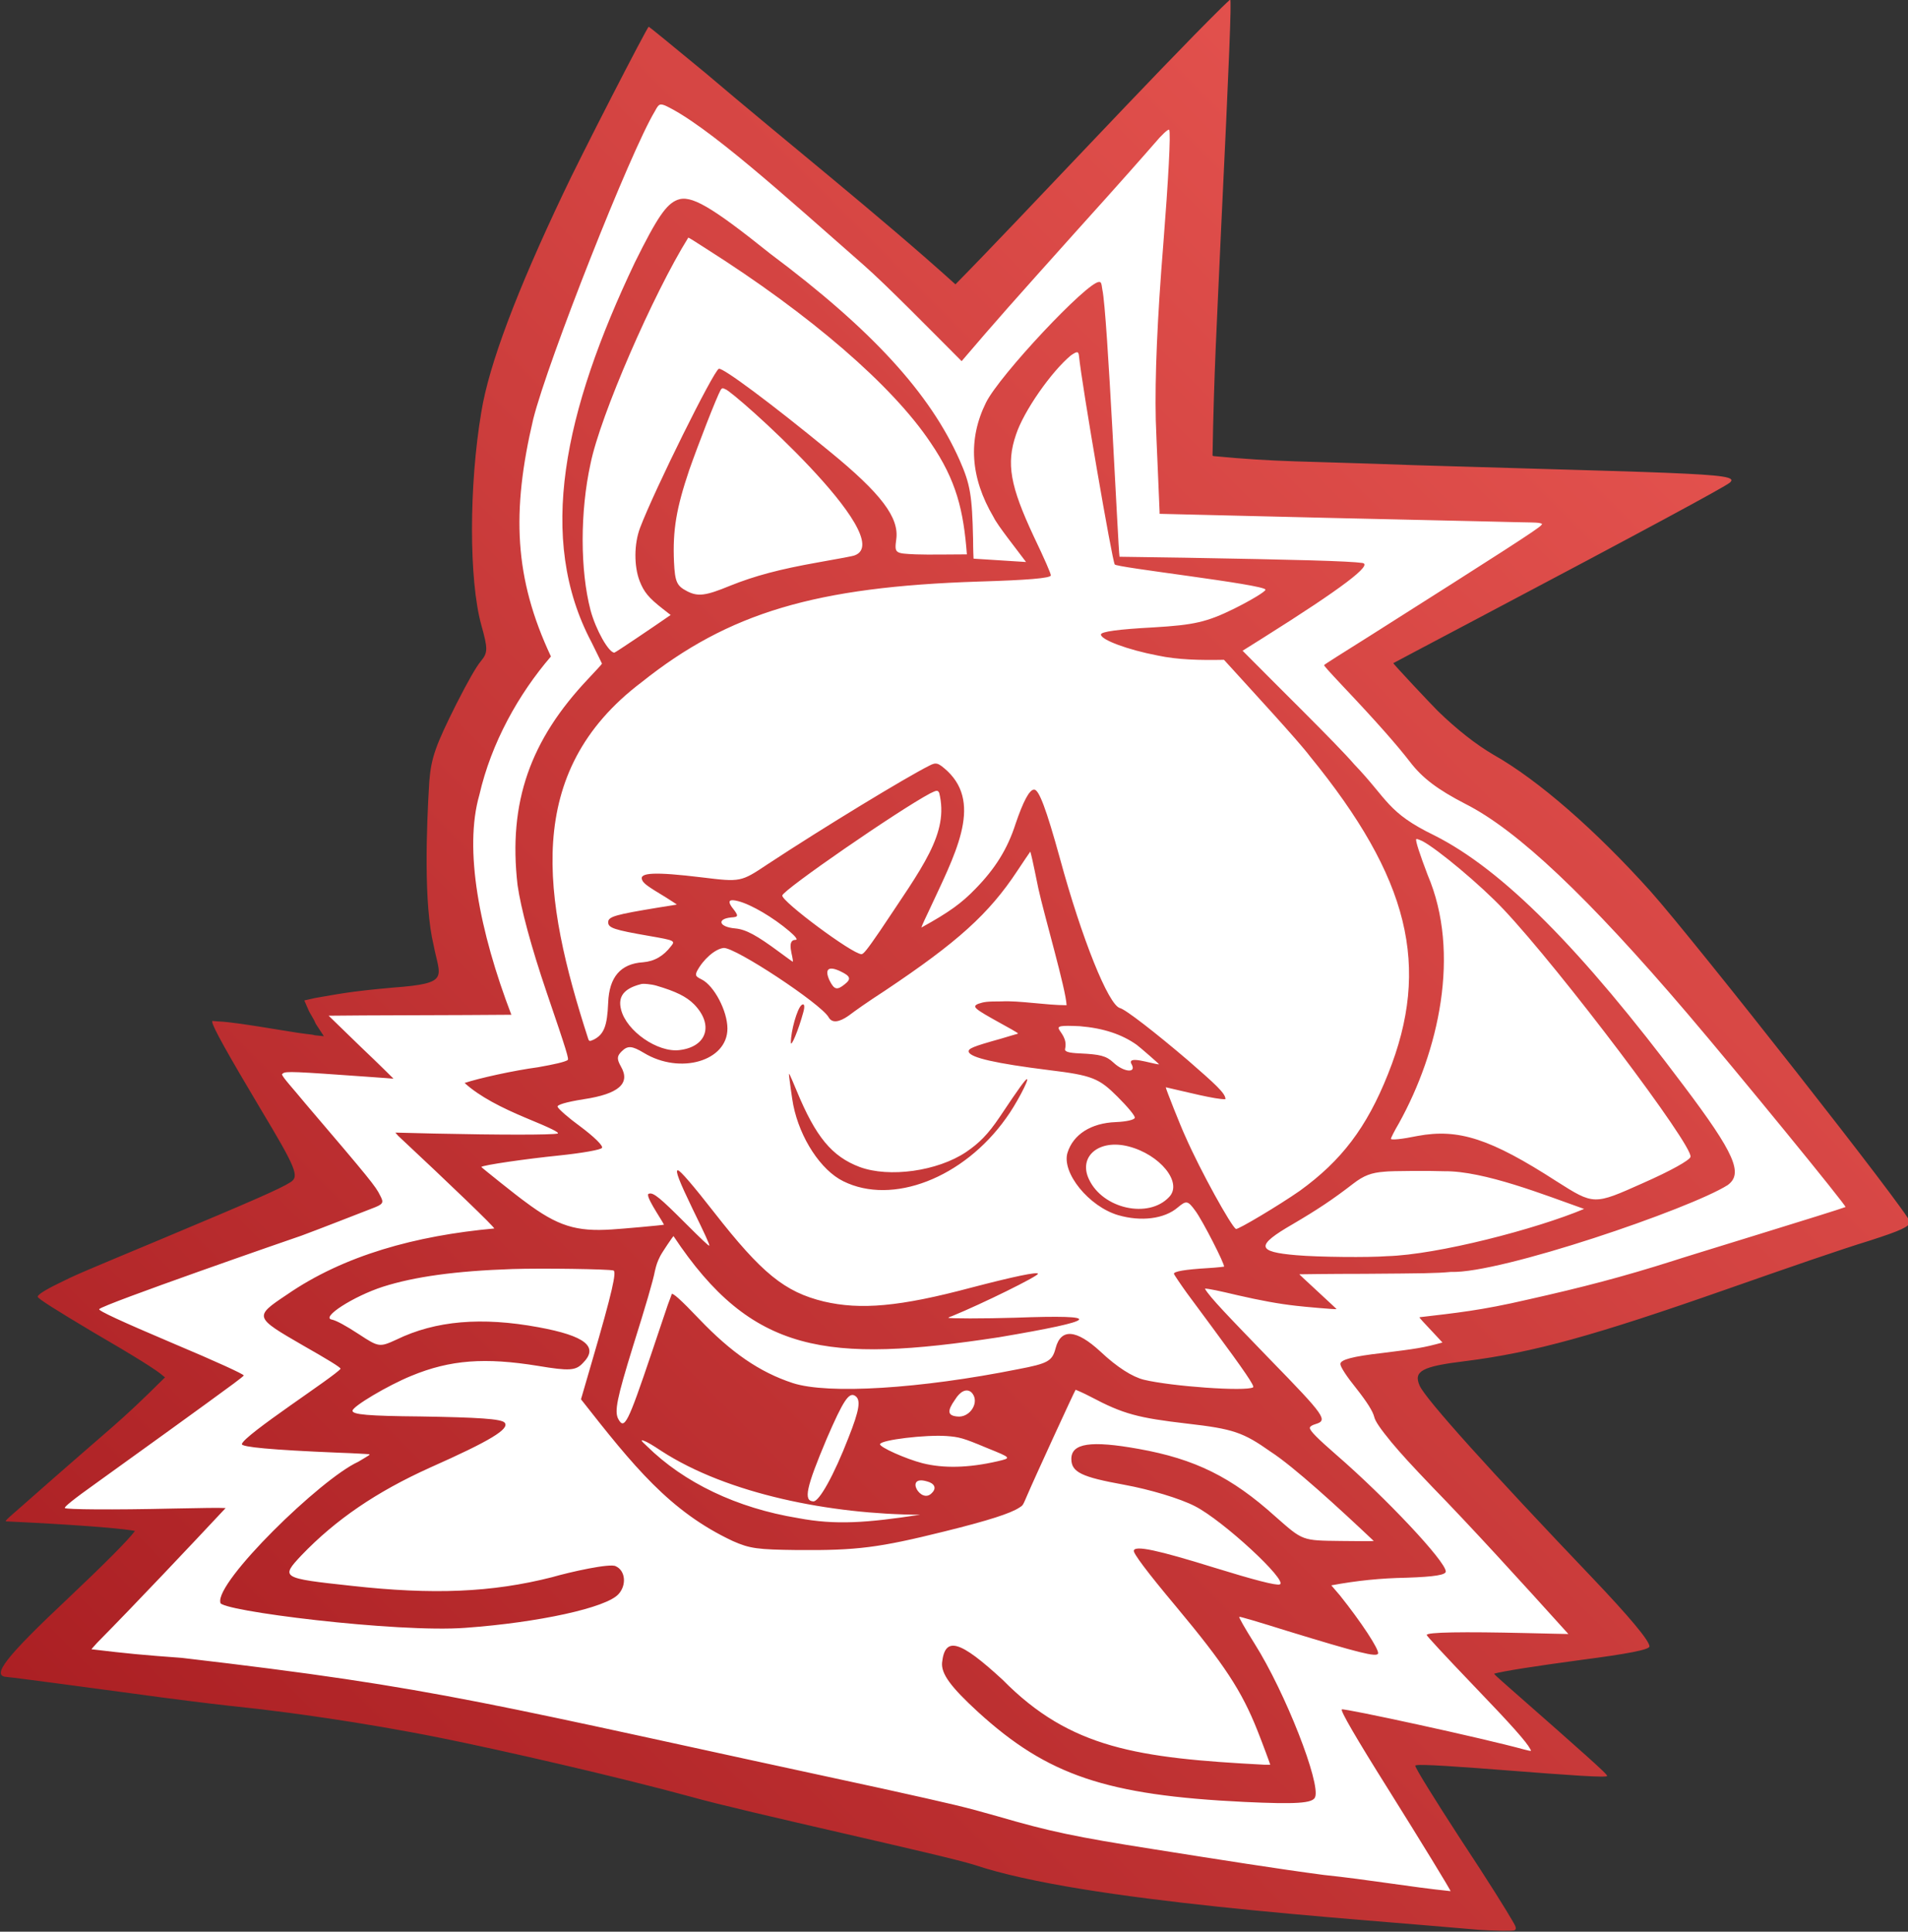 <?xml version="1.0" encoding="utf-8"?>
<!-- Generator: Adobe Illustrator 28.1.0, SVG Export Plug-In . SVG Version: 6.00 Build 0)  -->
<svg version="1.1" id="svg" xmlns="http://www.w3.org/2000/svg" xmlns:xlink="http://www.w3.org/1999/xlink" x="0px" y="0px"
	 viewBox="0 0 400 404.9" style="enable-background:new 0 0 400 404.9;" xml:space="preserve">
<rect x="0" y="0" width="400" height="404.9" fill="#333333" stroke="none"/>
<style type="text/css">
	.st0{fill-rule:evenodd;clip-rule:evenodd;fill:#FFFFFF;}
	.st1{fill-rule:evenodd;clip-rule:evenodd;fill:url(#path0_00000044138338006294416880000008435001375171218563_);}
</style>
<polygon id="Fill_Color" class="st0" points="307.7,399.2 216.4,389.2 91.6,360.1 13.3,347.1 37.1,319.1 8.8,317.1 41.2,288.8 
	13.3,273.2 69.5,249.3 53,219.6 75.9,221 66.1,210.3 99.3,208.1 94.5,163.8 108.4,136.7 103.5,102.2 118.9,49.7 137.2,14.5 
	201,66.5 251.7,13.6 250.1,102.1 338,104.4 284,139 306.1,161.4 328.5,176.9 392.5,254.4 334.8,276 290.3,287 335.7,344 
	306.8,348.6 327.4,369.5 291.5,367.3 "/>
<g id="Icon">
	
		<linearGradient id="path0_00000176041492027617038780000007135803841751284368_" gradientUnits="userSpaceOnUse" x1="28.732" y1="403.139" x2="429.277" y2="2.594">
		<stop  offset="0" style="stop-color:#A91E22"/>
		<stop  offset="1" style="stop-color:#F15E58"/>
	</linearGradient>
	
		<path id="path0" style="fill-rule:evenodd;clip-rule:evenodd;fill:url(#path0_00000176041492027617038780000007135803841751284368_);" d="
		M256.1,1.6c-13.7,13.5-42,44-55.8,58c-15.6-14.1-35.7-30.1-52.4-44.3C141,9.6,136.1,5.6,136,5.6c-0.3,0-14.6,27.8-17.9,34.9
		c-9.7,20.4-15.6,35.9-17.2,45.9c-2.6,15.4-2.6,35.2,0,44.6c1.4,5,1.4,5.8-0.1,7.6c-1,1.2-2.7,4.2-5.1,8.9
		c-4.4,8.8-5.3,11.3-5.7,16.3c-0.6,9.7-1.2,25.6,0.9,34.3c1.3,6.8,3.6,8-8.4,8.9c-9.2,0.8-11.8,1.4-16.5,2.2l-2.2,0.5l1,2.3
		c1.3,2.3,0.9,1.5,1.4,2.6l1.7,2.6L66,217c-1.1-0.3-0.7,0-7.2-1.1c-7.3-1.2-10.7-1.7-13-1.8l-1.3-0.1v0.2c0,0.9,3.3,6.8,10.1,18.2
		c7.5,12.5,8.2,14.2,6.3,15.4c-2.2,1.4-7.7,3.8-27.5,12.1c-17,7.1-17.5,7.3-21.1,9.1c-2.9,1.4-4.4,2.4-4.4,2.8s4.2,3,11.4,7.3
		c9.1,5.3,13.6,8.1,14.9,9.3l0.4,0.3c-10.5,10.4-9.2,8.6-29.8,26.8c-3.9,3.4-3.9,3.4-3.3,3.4c4.4,0.2,22.2,1.1,26.8,2
		c-1.5,2-6.5,7-13.9,14c-13.3,12.5-16.3,16.4-13,16.6c2.2,0.2,18.4,2.4,25.9,3.4c18.8,2.6,26.4,3.2,28.4,3.5
		c3.4,0.4,19.4,2.4,36.8,5.9c12.9,2.6,36.9,8.1,52.3,12.3c11.3,3.2,53.3,12.3,59.5,14.3c23,7.7,77.7,11.1,105.7,13.6
		c2.9,0.2,7.2,0.3,7.5,0.1c0.4-0.2,0.4-0.6-0.2-1.6c-1.5-2.6-4.9-8.1-11.3-17.8c-5.2-8-9.3-14.6-9.3-15.1c0-1,41.5,3.2,40.2,2.1
		c0-0.4-4.4-4.3-21-18.9c-2.5-2.2-2.8-2.5-2.6-2.5c1.7-0.5,8.7-1.6,18.4-2.9c9.2-1.2,14.1-2.1,14.1-2.8c0-1.2-4.3-6.3-12-14.4
		c-21.1-22.1-35.1-37.6-36.2-40.3c-1.3-3,0.5-4,9.6-5.1c14.3-1.8,27.2-5.4,54.6-15c13.7-4.8,23.8-8.3,30.3-10.3
		c6.2-2,8.3-2.9,8.3-3.9c0-1.5-45.2-59-54.4-69.3c-11.4-12.7-23.5-23.3-32.9-28.6c-3.6-2.1-7.7-5.3-11.7-9.2
		c-1.5-1.5-9.4-9.9-9.3-10c0,0,7.7-4.1,17-9c37.1-19.6,52.2-27.8,53.5-28.8c1.5-1.2-1.1-1.6-13.4-2.1c-4.9-0.2-11.2-0.4-52.8-1.6
		c-24.2-0.9-28.2-0.6-42-1.9l-0.2-0.1c0.3-17.6,0.9-27.4,1.8-47.6c1.7-35.2,2.2-47.9,1.9-48C257.7,0.1,257,0.7,256.1,1.6
		 M139.4,22.1c8.7,4,25.3,19.1,41.6,33.4c4.9,4.3,14.2,13.8,20.6,20.2c7.6-8.9,10.2-11.8,24-27.2c9.3-10.3,14.4-16.1,16.4-18.4
		c1.5-1.8,2.9-3.1,3.1-2.9c0.4,0.4-0.2,11-1.2,23.7c-1.3,16-1.8,28.2-1.6,37.1c0.1,3.5,0.8,18.6,0.8,19.3v0.4
		c19.6,0.5,54.6,1.3,68.5,1.6c10.6,0.3,10.7,0.1,11.7,0.5l-0.2,0.3c-0.7,0.8-8,5.5-36.1,23.3c-5.1,3.2-9.4,5.9-9.4,6
		c-0.1,0.1,0.9,1.2,3.9,4.4c7.1,7.5,11.4,12.4,14.1,15.9c2.6,3.4,5.8,5.8,11.6,8.8c10.9,5.5,25.7,19.5,46.6,44
		c10.4,12.2,33.3,40.2,33.1,40.5c-1.7,0.7-34.5,10.7-36.2,11.3c-10.4,3.3-18.8,5.5-30.4,8.1c-9.9,2.3-15.1,2.8-22.7,3.7
		c-0.1,0.1,0.7,0.9,3.5,3.9l1.3,1.4c-4,1.1-5.4,1.3-12.6,2.2c-6.2,0.7-8.8,1.4-8.8,2.3c0,0.6,1.3,2.6,3.4,5.2
		c2.2,2.8,3.4,4.7,3.7,5.9c0.2,0.9,1.3,2.5,3.6,5.3c2.1,2.5,4.1,4.7,8.6,9.4c8,8.2,18.3,19.5,28.5,30.8c-1,0-4.1-0.1-9-0.2
		c-13-0.3-20.7-0.2-20.7,0.4c0,0.2,3.4,3.9,10.3,11.1c7.5,7.8,10.6,11.3,11.4,12.8c0.3,0.5,0.3,0.5-1.3,0.1
		c-8.7-2.4-37.8-8.7-38.2-8.4c-0.3,0.3,2.8,5.7,9.9,17c6.7,10.7,13,21,12.9,21.1c-8.7-0.9-17-2.4-26.6-3.4
		c-9.8-1.3-21.2-3.1-35.7-5.4c-16.5-2.6-21.7-3.7-32.7-6.9c-7-2-9.2-2.5-24.1-5.8c-84.1-18.1-92-21-146.9-27.4
		c-8.2-0.6-11.4-0.9-18.9-1.8c-0.1,0,0.5-0.6,1.2-1.4c8-8.1,19.7-20.5,26.9-28.2c-1.8-0.1-4.8,0-10.9,0.1c-13,0.3-22.5,0.2-22.8-0.1
		c-0.2-0.2,1.6-1.7,6.8-5.4C27.5,305.6,43.6,294,49,290c1.2-0.9,2.1-1.6,2.1-1.7c-0.1-0.3-5.5-2.8-15-6.8
		c-10.6-4.5-15.6-6.8-15.3-7.1c0.8-1,40.3-14.7,42.4-15.4c3.8-1.4,12.2-4.7,14.8-5.7c2.4-0.9,2.5-1.2,1.7-2.7
		c-0.9-1.9-2.2-3.5-15.6-19.2c-2.8-3.4-4.7-5.4-5-6.2l0.2-0.2c0.6-0.5,2.4-0.4,17.8,0.7c3,0.2,5.4,0.4,5.4,0.4s-3-3-6.8-6.6
		l-6.8-6.6c6.3-0.1,28.2-0.1,38.3-0.2c-6.7-17.5-10-34.7-6.7-46.1c2.5-10.9,8.2-21.1,15-29c-7.7-16.4-8.3-30.3-3.7-49.8
		c3.1-12.3,20.4-56.1,25.5-64.5C138.1,21.8,138.3,21.7,139.4,22.1 M142,41.9c-2.3,0.9-4.2,3.6-8.9,13.1
		c-14.9,31.3-20.6,57.9-9.1,79.6c1.2,2.4,2.2,4.5,2.2,4.5c0,0.1-1.3,1.5-2.9,3.2c-12.1,12.8-16.8,25.8-14.8,43.2
		c0.7,4.9,2.8,12.8,6.1,22.5c4.3,12.6,4.7,14,4.4,14.2c-0.6,0.4-2.8,0.9-6.2,1.5c-5.2,0.7-12.4,2.3-15.4,3.3
		c3.2,2.9,7.8,5.2,12.8,7.3c5.1,2.1,7.2,3.1,6.7,3.3c-1.3,0.3-12,0.3-25.9,0c-4.4-0.1-8-0.2-8.1-0.2c0,0,0.2,0.3,0.6,0.7
		c10.7,10,20.4,19.3,20.1,19.4c-16.4,1.5-31.5,5.6-43.5,13.9c-6.9,4.6-6.8,4.7,3.4,10.6c5.1,2.9,7.9,4.6,7.9,4.9
		c-1.2,1.6-20.3,13.9-20.7,15.8c0,0.6,5.9,1.2,20.4,1.8c3.2,0.1,6,0.3,6.2,0.3c0.4,0.1,0.3,0.1-2.2,1.6c-7.9,3.6-30,25.2-28.9,29.5
		c-0.6,1.7,37.2,6.4,51.4,5.3c15.2-1.1,29.6-4.2,32.1-7.1c1.7-1.9,1.4-4.9-0.6-5.8c-1.1-0.7-9.6,1.2-13.4,2.3
		c-12.6,3.2-24.9,3.7-42,1.8c-14.8-1.6-14.9-1.7-10.5-6.4c7.2-7.5,15.7-13.3,27-18.4c12.6-5.6,16.7-8.1,15.6-9.4
		c-0.7-0.8-5.5-1.1-17.6-1.3c-11.1-0.1-14.3-0.4-14.3-1.2c0-0.9,7.4-5.3,12.3-7.3c8.2-3.4,15.5-3.9,26.6-2.1c6.6,1.1,7.9,1,9.4-0.6
		c3.4-3.4,0.5-5.7-9.3-7.5c-11.9-2.2-21.6-1.4-29.8,2.6c-3.5,1.6-3.7,1.6-7.8-1.1c-2.9-1.9-4.8-2.9-5.7-3.1
		c-2.5-0.4,4.5-4.9,10.7-6.9c6.6-2.1,15.2-3.3,27.1-3.7c6.1-0.2,20.1,0,21.2,0.3c0.7,0.2-0.2,4.4-4.5,19.1l-2.3,7.9
		c11,14,18.6,23.5,31.8,29.7c3.6,1.6,5.2,1.8,13.6,1.9c12.5,0.1,17.1-0.5,30.8-3.9c9.3-2.3,13.9-3.8,15.7-5c0.8-0.5,0.7-0.4,1.7-2.7
		c1.4-3.3,9.9-21.8,10.1-22c0,0,1.5,0.6,3.2,1.5c6.8,3.6,9.9,4.4,20.2,5.6c9.6,1.1,11.7,1.8,17.5,5.9c4.8,3.1,14.2,11.7,21.6,18.7
		c-1.2,0.1-3.1,0-6.8,0c-8.3-0.1-8,0-13.8-5.1c-9.2-8.3-16.9-12.1-28.7-14.2c-10-1.8-14.1-1.2-14.1,2.1c0,2.8,2.2,3.8,11,5.4
		c5.5,1,11.8,2.9,14.9,4.5c5.9,3,19.6,15.7,17.8,16.4c-0.7,0.3-5.6-1-13.7-3.5c-11.9-3.7-16.6-4.7-16.9-3.6
		c-0.2,0.5,2.7,4.4,8.9,11.8c10.1,12.1,13.7,17.6,17,25.9c1,2.5,2.7,7.1,2.7,7.2c0,0-0.6,0-1.2,0c-26.6-1.4-40.7-3.4-54.9-17.8
		c-9-8.3-12.1-9.2-12.7-3.6c-0.2,2.3,1.7,5,7.6,10.4c14.5,13.2,26.8,17.4,55.8,18.8c10.8,0.5,14.3,0.3,14.8-1
		c1.2-2.9-6.2-21.9-12.7-32.2c-2.2-3.5-3.3-5.5-3.2-5.6c0.1-0.1,3.8,1,10.2,3c14.7,4.5,18.6,5.5,18.9,4.7s-3.6-6.7-8-12.2l-1.8-2.1
		c5.4-1,10.3-1.5,15.8-1.6c5.9-0.2,8.2-0.6,8.2-1.3c0-2.1-12.5-15.4-23-24.5c-3.9-3.4-5.5-5-5.5-5.6c0-0.3,0.5-0.6,1.2-0.8
		c2.6-0.8,2.1-1.6-9.6-13.6c-8.5-8.8-12.7-13.1-13.6-14.8c0.8,0,3.1,0.5,6.9,1.4c4.8,1.1,8.6,1.8,12.2,2.2c1.6,0.2,8.4,0.8,8.5,0.7
		c0.2,0.1-8-7.4-7.8-7.3c0,0,6.2-0.1,13.6-0.1c12.8-0.1,14.9-0.1,18.2-0.4c10.3,0.4,50.1-13.2,58-18.2c3.3-2.4,1.5-6.6-9.2-20.8
		c-21.6-28.8-38-45.3-52.3-52.5c-9.9-4.8-9.7-7.5-16.8-14.9c-3.6-4.2-16.6-16.9-23.4-23.8l4.3-2.7c16.7-10.5,23.1-15.4,20.8-15.7
		c-2.7-0.4-14-0.7-37.2-1.1c-7.5-0.1-13.7-0.2-13.7-0.2c-0.3-1.6-2.5-51.1-3.6-56c-0.2-1.5-0.3-1.6-0.7-1.6
		c-2.5,0-20.9,19.6-23.7,25.3c-3.8,7.7-3.3,15.7,1.6,24c0.8,1.7,4.8,6.7,6.8,9.4c-0.1,0-10.9-0.7-11-0.7c0,0-0.1-1.8-0.1-4.1
		c-0.2-9.2-0.6-11.5-2.8-16.5c-6.2-14-18.3-27.3-39.7-43.3C148.9,43.1,144.8,40.8,142,41.9 M148,52.1c21.8,13.8,39.1,28.7,47.1,40.7
		c5.4,7.9,6.9,14.2,7.6,23.4c-3,0-8.1,0.1-10.7,0c-4.4-0.2-4.5-0.2-4.1-3.2c0.6-4.5-3.1-9.5-14-18.4c-12.3-10.1-22.4-17.6-23.2-17.3
		c-1.1,0.4-13.5,25.4-16.5,33.3c-1.3,3.4-1.3,8.1-0.1,11.2c0.9,2.3,1.9,3.5,4.7,5.7c1,0.8,1.8,1.4,1.8,1.4
		c-3.6,2.5-11.6,7.9-11.8,7.9c-1.2,0-3.9-4.8-5-8.9c-2.2-8.4-2.2-20.7,0-30.7c2-10,13.2-35.7,20.5-47.4
		C144.4,49.8,146,50.8,148,52.1 M226.2,74.6c0.6,6.1,7,43.2,7.5,43.7c-0.2,0.6,31.5,4.2,31.6,5.3c0,0.4-3,2.2-6.6,4
		c-5.7,2.8-8.4,3.4-16.8,3.9c-7.5,0.4-11.1,0.9-11.1,1.5c0,1.1,5.6,3.2,11.9,4.4c4.2,0.9,8.9,1,13.9,0.9c5.9,6.5,15.6,17,18,20.2
		c20.9,25.6,25.4,44.1,16.4,66.6c-4.5,11.3-9.8,18.2-18.5,24.5c-4.3,3-13,8.2-13.4,8c-1-0.6-7.4-12.1-10.6-19.4
		c-0.9-1.9-4.2-10.2-4.1-10.3c4,0.9,10.6,2.6,12.5,2.5c0.1-1.2-2.3-3.3-7.8-8.1c-6.8-5.8-13.1-10.7-14.3-11
		c-2.4-0.6-8-14.5-12.6-31.4c-2.9-10.5-4.4-14.4-5.4-14.4s-2.3,2.5-3.9,7.2c-1.7,5.3-4.3,9.4-8.4,13.6c-2.9,3-5.5,4.9-11.3,8.1
		c-0.1,0.1,0.1-0.5,1.4-3.2c5.5-11.9,11.5-22.5,4-29.6c-1.9-1.7-2.3-1.9-3.8-1.1c-4.8,2.4-22.1,12.9-33.8,20.6
		c-5.7,3.8-5.7,3.8-13.9,2.8c-9.9-1.2-13.1-1-12.5,0.5c0.3,0.8,1.2,1.4,5,3.7c1.3,0.8,2.3,1.5,2.3,1.5s-1.7,0.3-3.7,0.6
		c-9.1,1.5-10.7,1.9-10.7,3.1c0,1.2,1.2,1.6,8.7,2.9c5.2,0.9,5.4,1,4.5,2.1c-1.6,2.1-3.5,3.2-5.9,3.4c-4.7,0.3-7.1,3.1-7.3,8.5
		c-0.2,4.9-0.9,6.6-3,7.7c-0.9,0.4-1,0.4-1.2-0.2c-9.5-29.4-13.8-55.8,11.2-74.7c18.3-14.6,36.5-20,70.7-21.1
		c10-0.3,15.1-0.7,15.1-1.3c0-0.4-1.3-3.4-3.6-8.2c-4.9-10.5-5.8-15.2-3.7-21.3c1.6-4.9,7.4-13.2,11.5-16.6
		C225.8,73.6,226.1,73.6,226.2,74.6 M152.1,81.6c1.6,0.4,36.4,31.3,27.1,34.8c-0.5,0.2-2.8,0.6-7.8,1.5c-7.9,1.4-13.2,2.8-18.4,4.9
		c-5.1,2.1-6.7,2.3-9,1.1c-2.1-1.1-2.5-1.9-2.7-6.1c-0.3-6.7,0.5-11.3,3.2-19.3c1.9-5.4,5.7-15.2,6.6-16.8
		C151.4,81.3,151.5,81.3,152.1,81.6 M196.9,166.2c2.1,8.5-3.5,15.5-12.4,28.9c-2.8,4.1-3.5,4.9-3.9,4.9c-1.9,0-16.8-11.1-16.6-12.3
		s24.4-17.9,31-21.4C196.4,165.6,196.6,165.6,196.9,166.2 M298.2,176.3c3.2,1.7,12.2,9.2,17,14.3c11.9,12.6,39.9,49.7,39.2,51.9
		c-0.2,0.7-4.1,2.9-10,5.5c-10.3,4.6-10.2,4.6-18.1-0.4c-13.8-8.9-20.5-11.1-29.1-9.5c-3.4,0.7-5.6,0.9-5.6,0.6
		c0-0.2,0.7-1.6,1.7-3.3c8.3-15,13-35.6,6-52c-1.6-4.2-2.6-7.2-2.4-7.5C297,175.8,297.3,175.9,298.2,176.3 M217.7,186.3
		c1.2,5.5,5.8,21.2,5.9,24.4c-4.3,0-10-1-13.6-0.8c-3.2,0-3.7,0.1-4.9,0.5c-1.4,0.6-0.9,1,4.7,4.1c4,2.2,3.7,2.1,3.5,2.2
		c-0.1,0-1.7,0.5-3.4,1c-6.1,1.7-7,2.1-6.8,2.8c0.4,1.2,5.6,2.4,16.8,3.8c9.1,1.1,10.5,1.7,14.4,5.6c2.1,2.1,3.7,4,3.6,4.4
		c-0.1,0.4-1.6,0.8-4,0.9c-5.2,0.2-8.9,2.6-10.1,6.4c-1.3,4.2,4.5,11.3,10.6,13.1c4.8,1.4,9.7,0.8,12.5-1.6c1.8-1.5,2.1-1.5,3.7,0.7
		c1.5,2,6.3,11.4,6,11.7c0,0-1.5,0.2-3.3,0.3c-5,0.3-7.2,0.7-7.2,1.2c0,0.1,1.4,2.2,2.7,4c1.4,1.9,1.1,1.5,5.4,7.3
		c6.8,9.2,8.9,12.3,8.5,12.5c-1.6,0.9-17.1-0.2-22.9-1.6c-2.4-0.6-5.6-2.6-9.1-5.9c-5.1-4.7-8.3-4.9-9.4-0.7
		c-0.7,2.7-1.6,3.2-7.9,4.4c-20.5,4.1-39.8,5.3-47.2,2.9c-7-2.3-12.9-6.4-19.6-13.4c-3.9-4.1-5.7-5.7-5.8-5.2c0,0.1-0.4,1.1-0.8,2.2
		c-0.4,1.1-1.9,5.7-3.4,10.1c-5,14.8-5.7,16.2-7,13.8c-0.8-1.6-0.3-4.2,3.1-15.2c2.7-8.6,4.2-13.7,4.6-15.8c0.3-1.3,0.5-1.9,1.1-3.1
		c0.4-0.8,2.7-4.2,2.8-4.2c16.4,24.7,32.1,26.7,68.2,21.2c21.3-3.6,22.3-4.8,3.5-4.1c-6.7,0.2-14.1,0.2-14.1,0c0,0,0.3-0.2,0.7-0.3
		c6.6-2.7,18.1-8.4,18.1-8.9s-5.2,0.6-14,2.9c-15,4-23.2,4.7-30.9,2.9c-8.2-2-13-5.9-23-18.7c-4.3-5.5-7.1-8.8-7.6-8.8
		c-0.6,0,0.3,2.3,3.1,8.1c2.6,5.3,3.6,7.5,3.5,7.7c-0.1,0.1-1.4-1.1-5.2-4.9c-4.9-4.9-6.5-6.3-7.4-6c-1.2,0,2.4,5.1,3.1,6.5
		c-0.1,0.1-9.1,0.9-10.9,1c-7.5,0.5-11.4-0.7-18.2-5.8c-1.7-1.2-9.3-7.3-9.2-7.3c0.4-0.4,9.4-1.7,16.3-2.4c4.8-0.5,8.8-1.2,9-1.6
		c0.3-0.4-1.6-2.3-4.7-4.6c-2.2-1.6-4.4-3.5-4.6-4c-0.2-0.4,1.7-1,5.5-1.6c7.3-1.1,9.8-3.3,7.8-6.8c-0.9-1.6-0.9-2.2,0.1-3.2
		c1.3-1.3,2.2-1.2,4.7,0.3c7.6,4.6,17.5,1.7,17.5-5.1c0-3.7-2.8-9-5.4-10.3c-1.2-0.6-1.4-0.8-1-1.7c1.3-2.5,3.8-4.7,5.6-4.9
		c2.4-0.2,20.4,11.7,22,14.5c0.7,1.3,2.2,1.1,4.2-0.3c1.6-1.2,3.7-2.7,7.7-5.3c15.1-10.1,21.7-16,27.7-25.1c1.4-2.1,2-3,2.7-4
		C216.5,180.2,217.4,185,217.7,186.3 M154.8,188.9c2.7,0.7,7.3,3.4,10.7,6.3c1.3,1.1,1.8,1.8,1.3,1.8c-2.1,0-0.4,3.7-0.6,4.6
		c0,0-1.3-0.9-2.9-2.1c-4.6-3.4-6.9-4.7-9.2-4.9c-3.4-0.3-3.9-2-0.8-2.3c1.6-0.1,1.6-0.3,0.1-2.2
		C152.5,188.8,152.9,188.4,154.8,188.9 M176.2,203.6c2.1,1,2.3,1.6,0.9,2.7c-1.6,1.3-2.2,1.2-3.2-0.8
		C172.8,203.1,173.7,202.4,176.2,203.6 M137.6,206.6c4.1,1.2,6.3,2.3,7.9,3.9c4.2,4.3,2.7,8.9-3,9.6c-4.6,0.6-11.2-4-12.3-8.5
		c-0.7-2.7,0.6-4.4,4.1-5.3C134.7,206.1,136.6,206.3,137.6,206.6 M168,210.7c-0.9,0.8-2.2,5.4-2.2,7.8c0,1.2,1.6-2.6,2.6-6.3
		C168.8,210.8,168.6,210.2,168,210.7 M226.4,215.1c4.9,0.4,8.8,1.7,11.9,3.9c0.8,0.6,4.7,4,4.7,4.1c-1.6-0.1-7.1-2.1-5.7,0.1
		c0.9,1.8-1.8,1.5-3.9-0.5c-1.5-1.4-2.8-1.7-7-1.9c-2.5-0.1-3.3-0.4-3.1-1C224.2,215.8,218,214.7,226.4,215.1 M165.4,225.2
		c0,0.4,0.7,5.5,0.9,6.4c1.4,7,5.8,13.7,10.5,16c10.3,5.1,25.2-0.7,34.1-13.2c2-2.7,4.9-8.2,4.4-8.2c-0.3,0-1.5,1.6-5.7,7.9
		c-2.5,3.7-4.3,5.5-7.1,7.4c-6,4-16.1,5.4-22.3,3.1c-5.8-2.2-9.2-6.3-13.2-16C165.5,225,165.4,224.9,165.4,225.2 M236.6,240.3
		c6.6,1.7,11.4,7.6,8.5,10.6c-4.3,4.6-13.9,2.5-16.8-3.7C226,242.4,230.4,238.7,236.6,240.3 M302.8,245.5c8.3-0.1,21.1,5,29.3,7.9
		c-10,4.2-30.7,9.6-41.3,9.9c-3.8,0.3-14.5,0.2-19-0.2c-8.4-0.7-8.6-2-0.8-6.5c5.1-3,8.3-5.1,12.7-8.5c2.2-1.7,3.8-2.3,6.5-2.5
		C291.6,245.4,300.4,245.4,302.8,245.5 M203.6,291.8c2,1.9-0.2,5.5-3,5.1c-1.9-0.2-2.1-1.1-0.4-3.5
		C201.3,291.6,202.6,291,203.6,291.8 M179.3,292.6c1.2,0.8,0.9,2.9-1.4,8.7c-3.1,8-6.2,13.5-7.4,13.4c-2.1-0.1-1.5-2.9,2.8-13.1
		C176.8,293.5,178,291.7,179.3,292.6 M198.4,301c2.7,0.2,3.5,0.4,8.5,2.5c5.2,2.1,5.2,2.1,2.2,2.8c-6.1,1.4-11.3,1.5-15.7,0.4
		c-3.5-0.9-9.1-3.4-8.9-4C184.7,301.8,194.1,300.7,198.4,301 M135,302c0.6,0.2,1.8,0.9,3.6,2.1c14,9.1,35.6,13.3,54.3,13.4
		c-11.2,1.7-17.7,2.2-25.6,0.7c-12.8-2.1-23.9-7.4-31.7-15.1C134.4,302,134.2,301.7,135,302 M194.3,310.5c1.6,0.4,2.1,1.4,1.1,2.4
		C193.1,315.5,189.5,309.1,194.3,310.5"/>
</g>
</svg>
